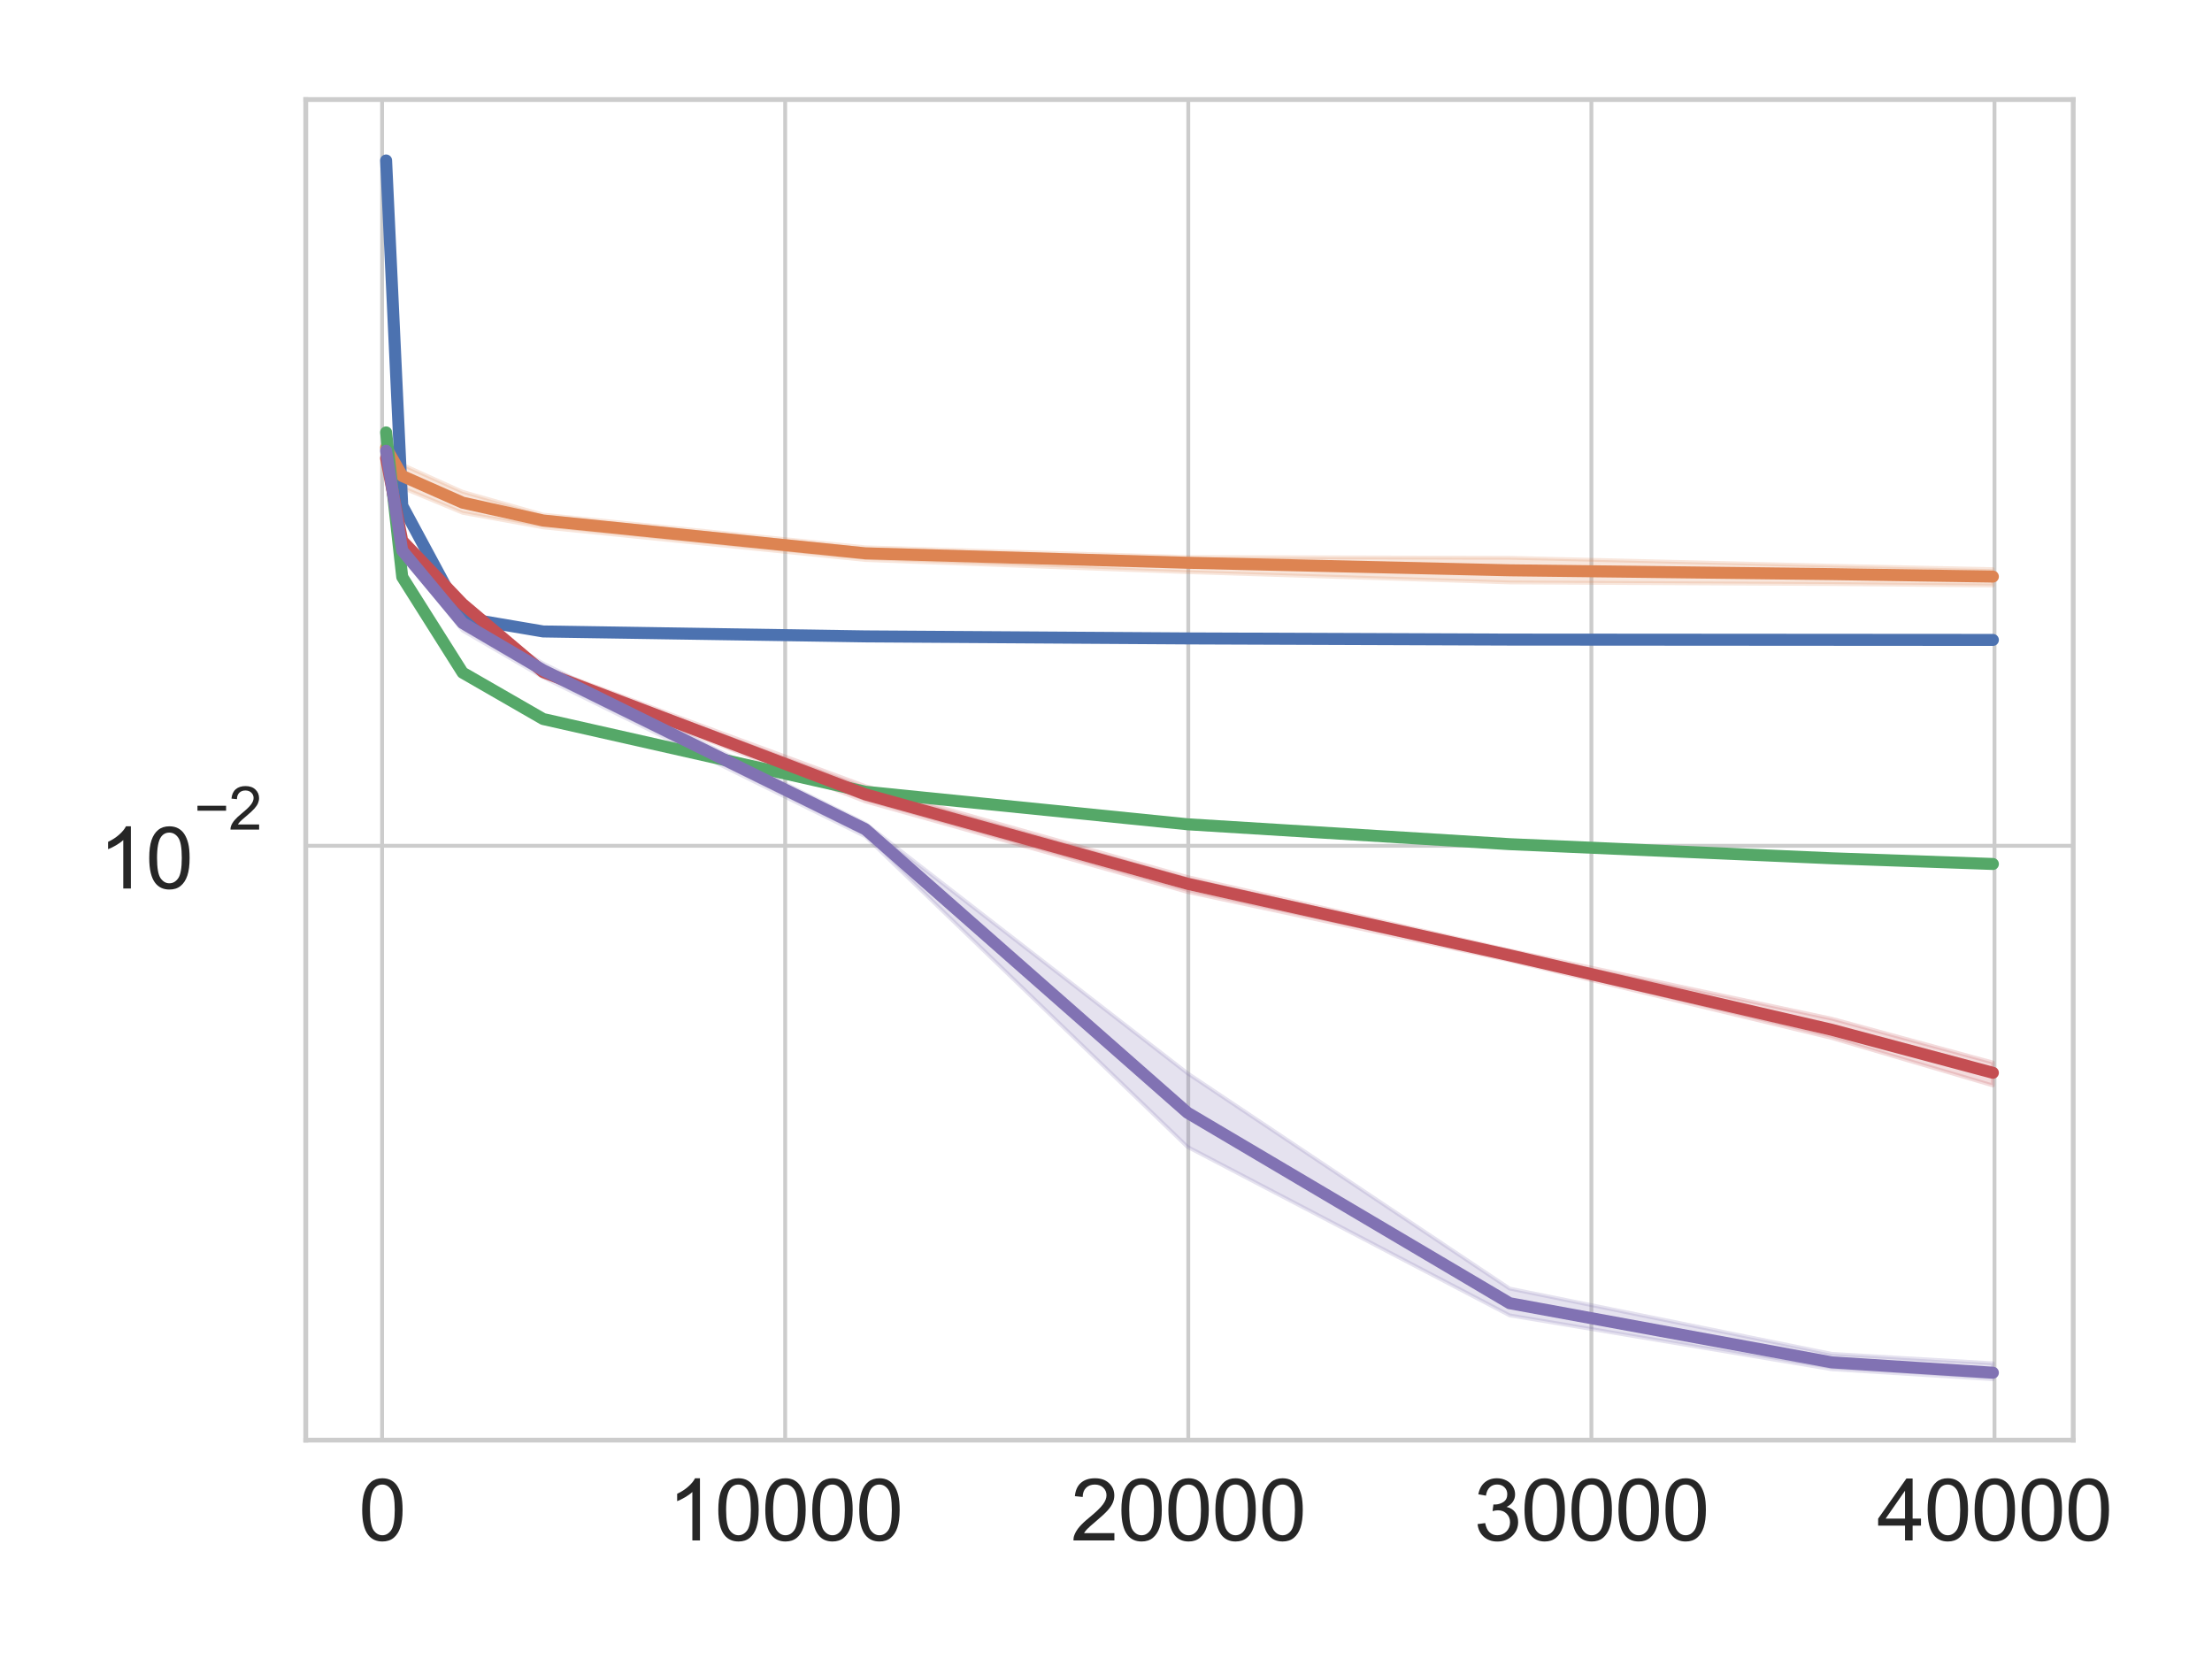 <?xml version="1.0" encoding="utf-8" standalone="no"?>
<!DOCTYPE svg PUBLIC "-//W3C//DTD SVG 1.1//EN"
  "http://www.w3.org/Graphics/SVG/1.1/DTD/svg11.dtd">
<svg height="345.6pt" version="1.1" viewBox="0 0 460.8 345.6" width="460.8pt" xmlns="http://www.w3.org/2000/svg" xmlns:xlink="http://www.w3.org/1999/xlink">
 <defs>
  <style type="text/css">*{stroke-linecap:butt;stroke-linejoin:round;}</style>
 </defs>
 <g id="figure_1">
  <g id="patch_1">
   <path d="M 0 345.6 
L 460.8 345.6 
L 460.8 0 
L 0 0 
z
" style="fill:#ffffff;"/>
  </g>
  <g id="axes_1">
   <g id="patch_2">
    <path d="M 63.698 300.004 
L 431.891 300.004 
L 431.891 20.736 
L 63.698 20.736 
z
" style="fill:#ffffff;"/>
   </g>
   <g id="matplotlib.axis_1">
    <g id="xtick_1">
     <g id="line2d_1">
      <path clip-path="url(#p937de3ce02)" d="M 79.594 300.004 
L 79.594 20.736 
" style="fill:none;stroke:#cccccc;stroke-linecap:round;stroke-width:0.8;"/>
     </g>
     <g id="text_1">
      <!-- 0 -->
      <g style="fill:#262626;" transform="translate(74.701 320.902)scale(0.176 -0.176)">
       <defs>
        <path d="M 266 2259 
Q 266 3072 433 3567 
Q 600 4063 929 4331 
Q 1259 4600 1759 4600 
Q 2128 4600 2406 4451 
Q 2684 4303 2865 4023 
Q 3047 3744 3150 3342 
Q 3253 2941 3253 2259 
Q 3253 1453 3087 958 
Q 2922 463 2592 192 
Q 2263 -78 1759 -78 
Q 1097 -78 719 397 
Q 266 969 266 2259 
z
M 844 2259 
Q 844 1131 1108 757 
Q 1372 384 1759 384 
Q 2147 384 2411 759 
Q 2675 1134 2675 2259 
Q 2675 3391 2411 3762 
Q 2147 4134 1753 4134 
Q 1366 4134 1134 3806 
Q 844 3388 844 2259 
z
" id="ArialMT-30" transform="scale(0.016)"/>
       </defs>
       <use xlink:href="#ArialMT-30"/>
      </g>
     </g>
    </g>
    <g id="xtick_2">
     <g id="line2d_2">
      <path clip-path="url(#p937de3ce02)" d="M 163.568 300.004 
L 163.568 20.736 
" style="fill:none;stroke:#cccccc;stroke-linecap:round;stroke-width:0.8;"/>
     </g>
     <g id="text_2">
      <!-- 10000 -->
      <g style="fill:#262626;" transform="translate(139.1 320.902)scale(0.176 -0.176)">
       <defs>
        <path d="M 2384 0 
L 1822 0 
L 1822 3584 
Q 1619 3391 1289 3197 
Q 959 3003 697 2906 
L 697 3450 
Q 1169 3672 1522 3987 
Q 1875 4303 2022 4600 
L 2384 4600 
L 2384 0 
z
" id="ArialMT-31" transform="scale(0.016)"/>
       </defs>
       <use xlink:href="#ArialMT-31"/>
       <use x="55.615" xlink:href="#ArialMT-30"/>
       <use x="111.23" xlink:href="#ArialMT-30"/>
       <use x="166.846" xlink:href="#ArialMT-30"/>
       <use x="222.461" xlink:href="#ArialMT-30"/>
      </g>
     </g>
    </g>
    <g id="xtick_3">
     <g id="line2d_3">
      <path clip-path="url(#p937de3ce02)" d="M 247.543 300.004 
L 247.543 20.736 
" style="fill:none;stroke:#cccccc;stroke-linecap:round;stroke-width:0.8;"/>
     </g>
     <g id="text_3">
      <!-- 20000 -->
      <g style="fill:#262626;" transform="translate(223.074 320.902)scale(0.176 -0.176)">
       <defs>
        <path d="M 3222 541 
L 3222 0 
L 194 0 
Q 188 203 259 391 
Q 375 700 629 1000 
Q 884 1300 1366 1694 
Q 2113 2306 2375 2664 
Q 2638 3022 2638 3341 
Q 2638 3675 2398 3904 
Q 2159 4134 1775 4134 
Q 1369 4134 1125 3890 
Q 881 3647 878 3216 
L 300 3275 
Q 359 3922 746 4261 
Q 1134 4600 1788 4600 
Q 2447 4600 2831 4234 
Q 3216 3869 3216 3328 
Q 3216 3053 3103 2787 
Q 2991 2522 2730 2228 
Q 2469 1934 1863 1422 
Q 1356 997 1212 845 
Q 1069 694 975 541 
L 3222 541 
z
" id="ArialMT-32" transform="scale(0.016)"/>
       </defs>
       <use xlink:href="#ArialMT-32"/>
       <use x="55.615" xlink:href="#ArialMT-30"/>
       <use x="111.23" xlink:href="#ArialMT-30"/>
       <use x="166.846" xlink:href="#ArialMT-30"/>
       <use x="222.461" xlink:href="#ArialMT-30"/>
      </g>
     </g>
    </g>
    <g id="xtick_4">
     <g id="line2d_4">
      <path clip-path="url(#p937de3ce02)" d="M 331.517 300.004 
L 331.517 20.736 
" style="fill:none;stroke:#cccccc;stroke-linecap:round;stroke-width:0.8;"/>
     </g>
     <g id="text_4">
      <!-- 30000 -->
      <g style="fill:#262626;" transform="translate(307.049 320.902)scale(0.176 -0.176)">
       <defs>
        <path d="M 269 1209 
L 831 1284 
Q 928 806 1161 595 
Q 1394 384 1728 384 
Q 2125 384 2398 659 
Q 2672 934 2672 1341 
Q 2672 1728 2419 1979 
Q 2166 2231 1775 2231 
Q 1616 2231 1378 2169 
L 1441 2663 
Q 1497 2656 1531 2656 
Q 1891 2656 2178 2843 
Q 2466 3031 2466 3422 
Q 2466 3731 2256 3934 
Q 2047 4138 1716 4138 
Q 1388 4138 1169 3931 
Q 950 3725 888 3313 
L 325 3413 
Q 428 3978 793 4289 
Q 1159 4600 1703 4600 
Q 2078 4600 2393 4439 
Q 2709 4278 2876 4000 
Q 3044 3722 3044 3409 
Q 3044 3113 2884 2869 
Q 2725 2625 2413 2481 
Q 2819 2388 3044 2092 
Q 3269 1797 3269 1353 
Q 3269 753 2831 336 
Q 2394 -81 1725 -81 
Q 1122 -81 723 278 
Q 325 638 269 1209 
z
" id="ArialMT-33" transform="scale(0.016)"/>
       </defs>
       <use xlink:href="#ArialMT-33"/>
       <use x="55.615" xlink:href="#ArialMT-30"/>
       <use x="111.23" xlink:href="#ArialMT-30"/>
       <use x="166.846" xlink:href="#ArialMT-30"/>
       <use x="222.461" xlink:href="#ArialMT-30"/>
      </g>
     </g>
    </g>
    <g id="xtick_5">
     <g id="line2d_5">
      <path clip-path="url(#p937de3ce02)" d="M 415.491 300.004 
L 415.491 20.736 
" style="fill:none;stroke:#cccccc;stroke-linecap:round;stroke-width:0.8;"/>
     </g>
     <g id="text_5">
      <!-- 40000 -->
      <g style="fill:#262626;" transform="translate(391.023 320.902)scale(0.176 -0.176)">
       <defs>
        <path d="M 2069 0 
L 2069 1097 
L 81 1097 
L 81 1613 
L 2172 4581 
L 2631 4581 
L 2631 1613 
L 3250 1613 
L 3250 1097 
L 2631 1097 
L 2631 0 
L 2069 0 
z
M 2069 1613 
L 2069 3678 
L 634 1613 
L 2069 1613 
z
" id="ArialMT-34" transform="scale(0.016)"/>
       </defs>
       <use xlink:href="#ArialMT-34"/>
       <use x="55.615" xlink:href="#ArialMT-30"/>
       <use x="111.23" xlink:href="#ArialMT-30"/>
       <use x="166.846" xlink:href="#ArialMT-30"/>
       <use x="222.461" xlink:href="#ArialMT-30"/>
      </g>
     </g>
    </g>
   </g>
   <g id="matplotlib.axis_2">
    <g id="ytick_1">
     <g id="line2d_6">
      <path clip-path="url(#p937de3ce02)" d="M 63.698 176.188 
L 431.891 176.188 
" style="fill:none;stroke:#cccccc;stroke-linecap:round;stroke-width:0.8;"/>
     </g>
     <g id="text_6">
      <!-- $\mathdefault{10^{-2}}$ -->
      <g style="fill:#262626;" transform="translate(20.55 185.263)scale(0.176 -0.176)">
       <defs>
        <path d="M 3381 1997 
L 356 1997 
L 356 2522 
L 3381 2522 
L 3381 1997 
z
" id="ArialMT-2212" transform="scale(0.016)"/>
       </defs>
       <use transform="translate(0 0.994)" xlink:href="#ArialMT-31"/>
       <use transform="translate(55.615 0.994)" xlink:href="#ArialMT-30"/>
       <use transform="translate(112.973 70.688)scale(0.7)" xlink:href="#ArialMT-2212"/>
       <use transform="translate(153.852 70.688)scale(0.7)" xlink:href="#ArialMT-32"/>
      </g>
     </g>
    </g>
    <g id="ytick_2"/>
    <g id="ytick_3"/>
    <g id="ytick_4"/>
    <g id="ytick_5"/>
    <g id="ytick_6"/>
    <g id="ytick_7"/>
    <g id="ytick_8"/>
    <g id="ytick_9"/>
    <g id="ytick_10"/>
    <g id="ytick_11"/>
    <g id="ytick_12"/>
    <g id="ytick_13"/>
   </g>
   <g id="PolyCollection_1"/>
   <g id="PolyCollection_2">
    <defs>
     <path d="M 80.434 -252.401 
L 80.434 -252.216 
L 83.793 -244.003 
L 96.372 -238.769 
L 113.15 -235.734 
L 180.262 -228.943 
L 247.375 -226.41 
L 314.487 -224.268 
L 381.599 -223.935 
L 415.155 -223.632 
L 415.155 -227.034 
L 415.155 -227.034 
L 381.599 -227.744 
L 314.487 -229.407 
L 247.375 -229.565 
L 180.262 -231.59 
L 113.15 -238.392 
L 96.372 -243.149 
L 83.793 -248.809 
L 80.434 -252.401 
z
" id="m6eb63981d6" style="stroke:#dd8452;stroke-opacity:0.2;stroke-width:0.8;"/>
    </defs>
    <g clip-path="url(#p937de3ce02)">
     <use style="fill:#dd8452;fill-opacity:0.2;stroke:#dd8452;stroke-opacity:0.2;stroke-width:0.8;" x="0" xlink:href="#m6eb63981d6" y="345.6"/>
    </g>
   </g>
   <g id="PolyCollection_3">
    <defs>
     <path d="M 80.434 -256.168 
L 80.434 -254.928 
L 83.793 -225.246 
L 96.372 -205.293 
L 113.15 -195.724 
L 180.262 -180.561 
L 247.375 -173.847 
L 314.487 -169.667 
L 381.599 -166.762 
L 415.155 -165.579 
L 415.155 -165.661 
L 415.155 -165.661 
L 381.599 -166.85 
L 314.487 -169.814 
L 247.375 -173.926 
L 180.262 -180.783 
L 113.15 -195.918 
L 96.372 -205.638 
L 83.793 -225.558 
L 80.434 -256.168 
z
" id="m269995acf0" style="stroke:#55a868;stroke-opacity:0.2;stroke-width:0.8;"/>
    </defs>
    <g clip-path="url(#p937de3ce02)">
     <use style="fill:#55a868;fill-opacity:0.2;stroke:#55a868;stroke-opacity:0.2;stroke-width:0.8;" x="0" xlink:href="#m269995acf0" y="345.6"/>
    </g>
   </g>
   <g id="PolyCollection_4">
    <defs>
     <path d="M 80.434 -251.691 
L 80.434 -249.225 
L 83.793 -232.505 
L 96.372 -218.665 
L 113.15 -204.698 
L 180.262 -178.64 
L 247.375 -159.785 
L 314.487 -145.501 
L 381.599 -129.363 
L 415.155 -119.478 
L 415.155 -124.266 
L 415.155 -124.266 
L 381.599 -133.383 
L 314.487 -147.633 
L 247.375 -162.904 
L 180.262 -181.849 
L 113.15 -206.615 
L 96.372 -220.883 
L 83.793 -233.271 
L 80.434 -251.691 
z
" id="mc1af27a75a" style="stroke:#c44e52;stroke-opacity:0.2;stroke-width:0.8;"/>
    </defs>
    <g clip-path="url(#p937de3ce02)">
     <use style="fill:#c44e52;fill-opacity:0.2;stroke:#c44e52;stroke-opacity:0.2;stroke-width:0.8;" x="0" xlink:href="#mc1af27a75a" y="345.6"/>
    </g>
   </g>
   <g id="PolyCollection_5">
    <defs>
     <path d="M 80.434 -252.928 
L 80.434 -250.484 
L 83.793 -230.076 
L 96.372 -214.248 
L 113.15 -204.484 
L 180.262 -171.364 
L 247.375 -106.686 
L 314.487 -71.584 
L 381.599 -60.356 
L 415.155 -58.29 
L 415.155 -61.606 
L 415.155 -61.606 
L 381.599 -63.565 
L 314.487 -77.166 
L 247.375 -122.028 
L 180.262 -174.061 
L 113.15 -207.387 
L 96.372 -217.305 
L 83.793 -231.81 
L 80.434 -252.928 
z
" id="mdb472a5d44" style="stroke:#8172b3;stroke-opacity:0.2;stroke-width:0.8;"/>
    </defs>
    <g clip-path="url(#p937de3ce02)">
     <use style="fill:#8172b3;fill-opacity:0.2;stroke:#8172b3;stroke-opacity:0.2;stroke-width:0.8;" x="0" xlink:href="#mdb472a5d44" y="345.6"/>
    </g>
   </g>
   <g id="line2d_7">
    <path clip-path="url(#p937de3ce02)" d="M 80.434 33.43 
L 83.793 105.342 
L 96.372 128.695 
L 113.15 131.544 
L 180.262 132.572 
L 247.375 132.994 
L 314.487 133.238 
L 381.599 133.285 
L 415.155 133.307 
" style="fill:none;stroke:#4c72b0;stroke-linecap:round;stroke-width:2.5;"/>
   </g>
   <g id="line2d_8">
    <path clip-path="url(#p937de3ce02)" d="M 80.434 93.291 
L 83.793 99.154 
L 96.372 104.715 
L 113.15 108.431 
L 180.262 115.27 
L 247.375 117.236 
L 314.487 118.803 
L 381.599 119.602 
L 415.155 120.115 
" style="fill:none;stroke:#dd8452;stroke-linecap:round;stroke-width:2.5;"/>
   </g>
   <g id="line2d_9">
    <path clip-path="url(#p937de3ce02)" d="M 80.434 90.078 
L 83.793 120.198 
L 96.372 140.124 
L 113.15 149.784 
L 180.262 164.931 
L 247.375 171.712 
L 314.487 175.856 
L 381.599 178.796 
L 415.155 179.981 
" style="fill:none;stroke:#55a868;stroke-linecap:round;stroke-width:2.5;"/>
   </g>
   <g id="line2d_10">
    <path clip-path="url(#p937de3ce02)" d="M 80.434 95.451 
L 83.793 112.651 
L 96.372 125.827 
L 113.15 140.002 
L 180.262 165.479 
L 247.375 184.111 
L 314.487 199.01 
L 381.599 214.524 
L 415.155 223.479 
" style="fill:none;stroke:#c44e52;stroke-linecap:round;stroke-width:2.5;"/>
   </g>
   <g id="line2d_11">
    <path clip-path="url(#p937de3ce02)" d="M 80.434 93.91 
L 83.793 114.686 
L 96.372 129.779 
L 113.15 139.623 
L 180.262 172.743 
L 247.375 231.8 
L 314.487 271.482 
L 381.599 283.804 
L 415.155 285.959 
" style="fill:none;stroke:#8172b3;stroke-linecap:round;stroke-width:2.5;"/>
   </g>
   <g id="patch_3">
    <path d="M 63.698 300.004 
L 63.698 20.736 
" style="fill:none;stroke:#cccccc;stroke-linecap:square;stroke-linejoin:miter;"/>
   </g>
   <g id="patch_4">
    <path d="M 431.891 300.004 
L 431.891 20.736 
" style="fill:none;stroke:#cccccc;stroke-linecap:square;stroke-linejoin:miter;"/>
   </g>
   <g id="patch_5">
    <path d="M 63.698 300.004 
L 431.891 300.004 
" style="fill:none;stroke:#cccccc;stroke-linecap:square;stroke-linejoin:miter;"/>
   </g>
   <g id="patch_6">
    <path d="M 63.698 20.736 
L 431.891 20.736 
" style="fill:none;stroke:#cccccc;stroke-linecap:square;stroke-linejoin:miter;"/>
   </g>
  </g>
 </g>
 <defs>
  <clipPath id="p937de3ce02">
   <rect height="279.268" width="368.193" x="63.698" y="20.736"/>
  </clipPath>
 </defs>
</svg>
